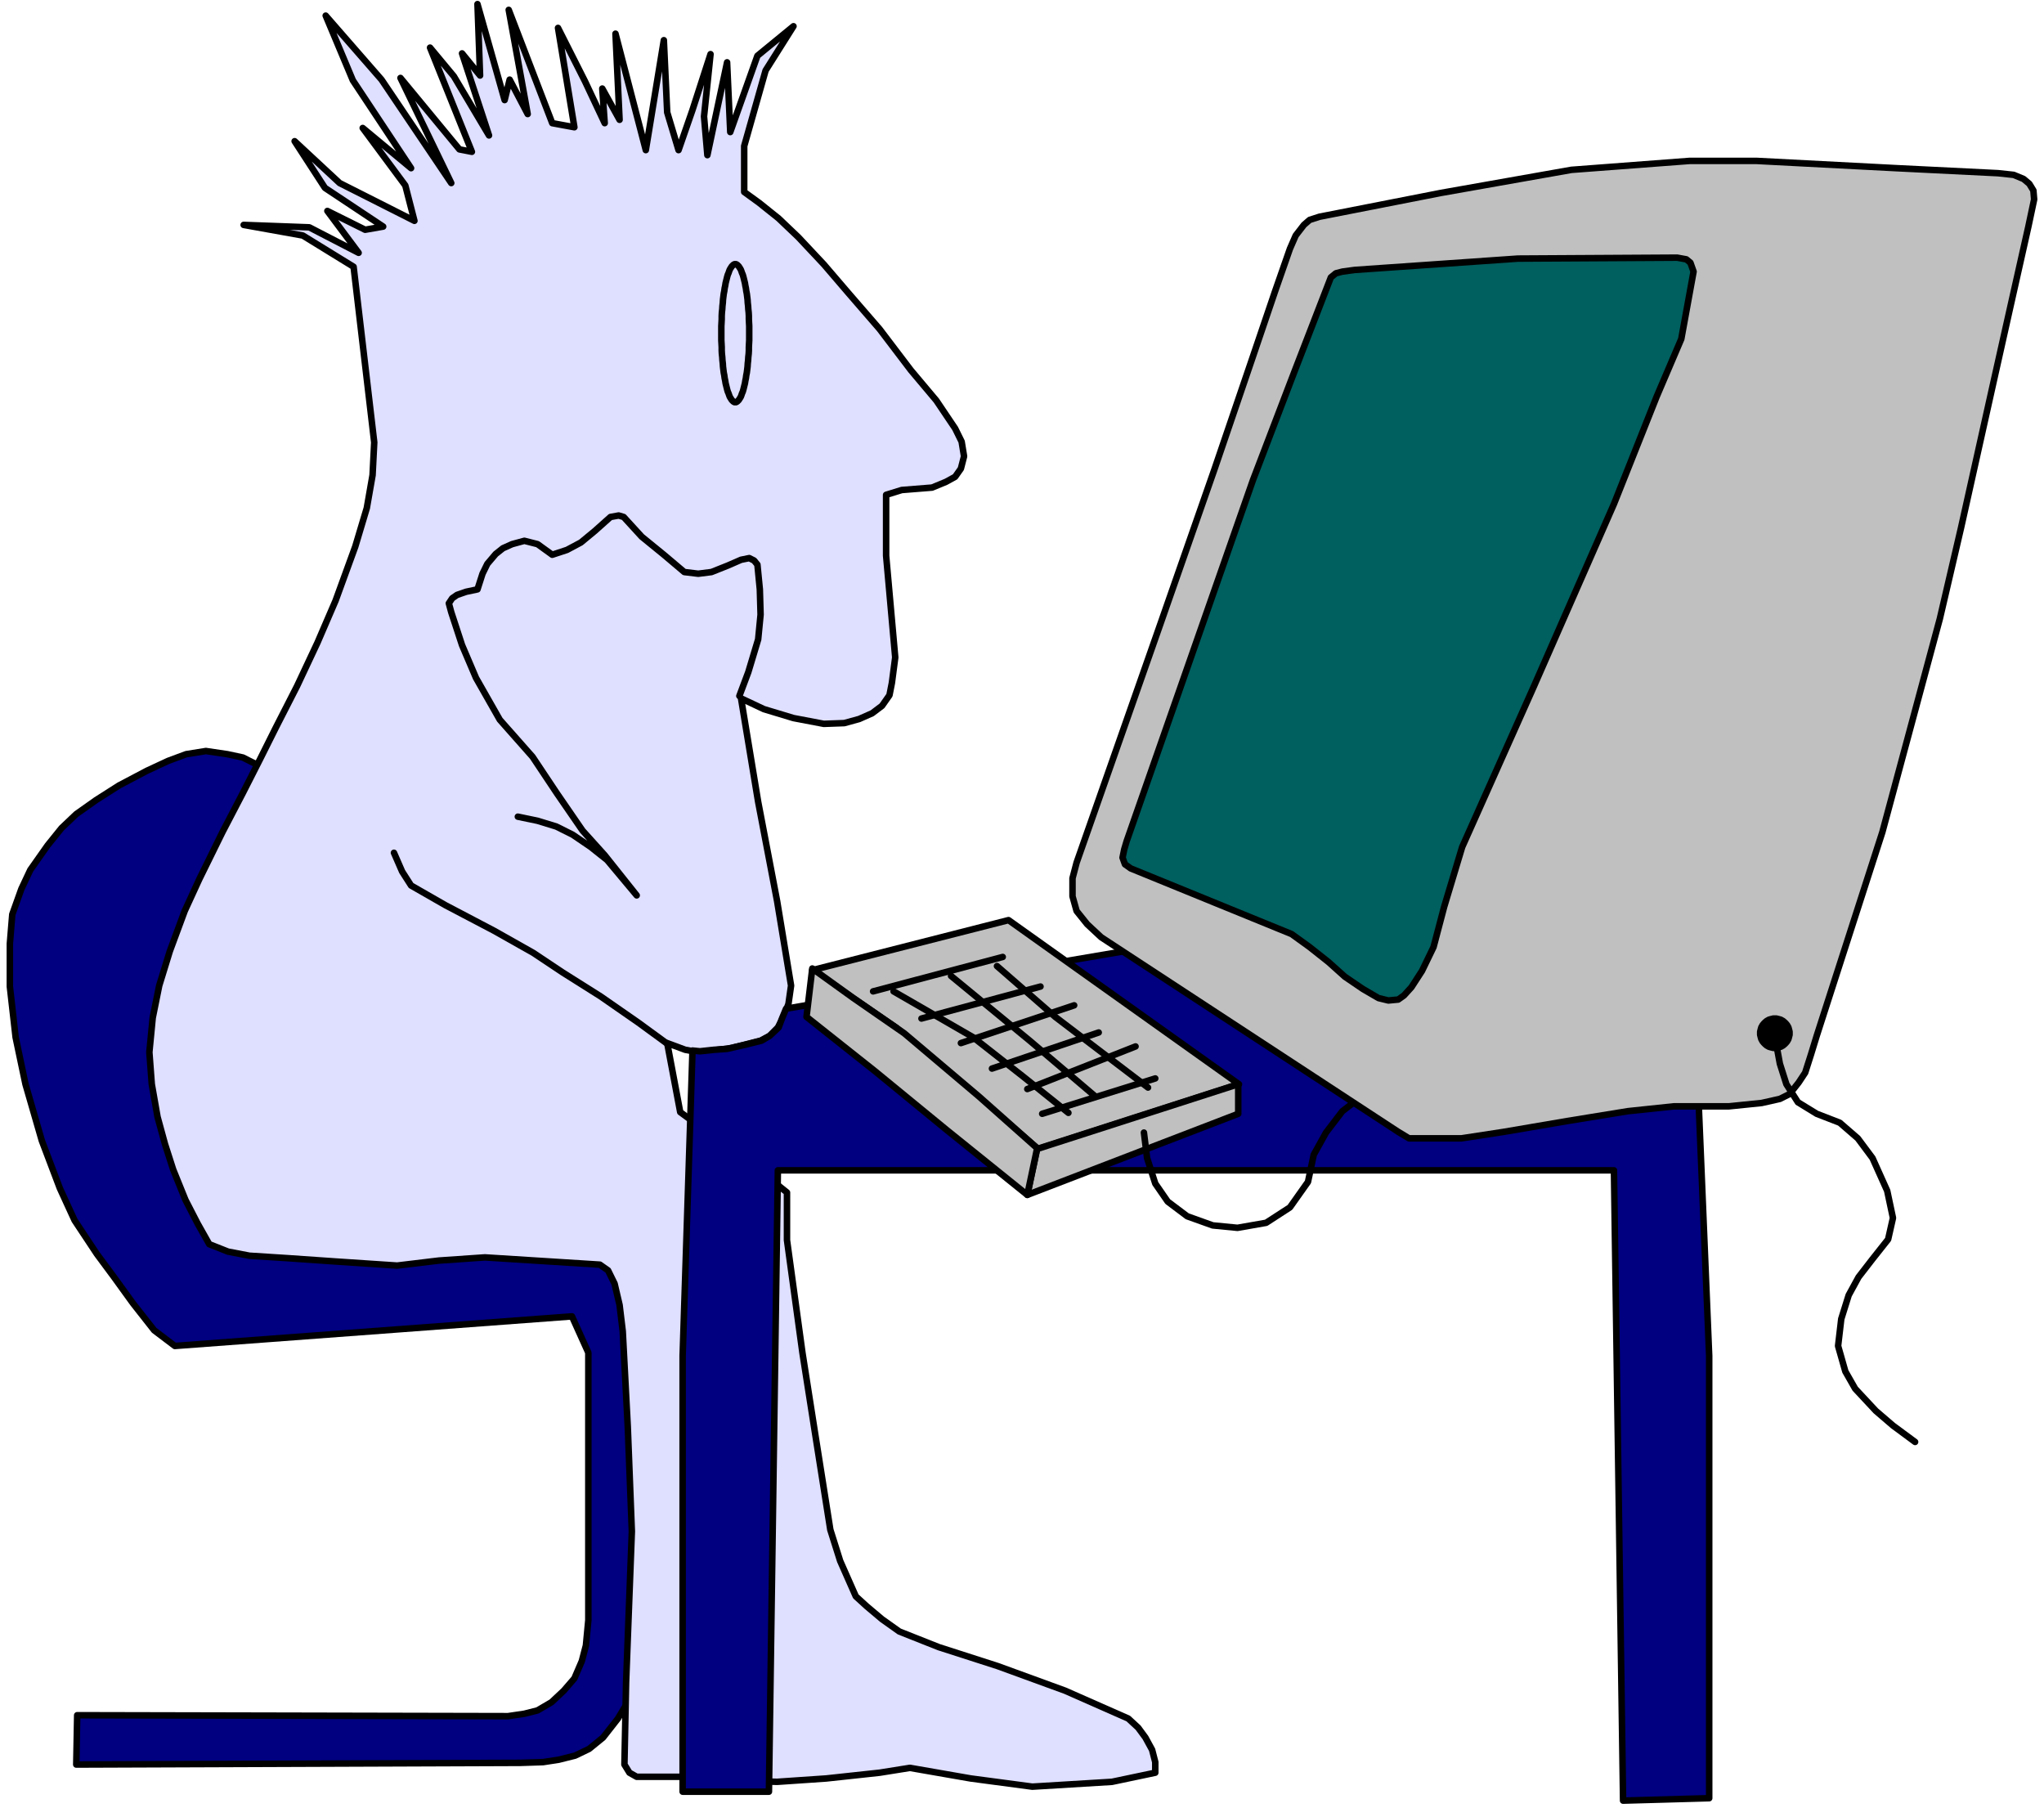 <?xml version="1.0" encoding="UTF-8" standalone="no"?>
<svg
   xmlns:ooo="http://xml.openoffice.org/svg/export"
   xmlns:dc="http://purl.org/dc/elements/1.1/"
   xmlns:cc="http://creativecommons.org/ns#"
   xmlns:rdf="http://www.w3.org/1999/02/22-rdf-syntax-ns#"
   xmlns:svg="http://www.w3.org/2000/svg"
   xmlns="http://www.w3.org/2000/svg"
   xmlns:sodipodi="http://sodipodi.sourceforge.net/DTD/sodipodi-0.dtd"
   xmlns:inkscape="http://www.inkscape.org/namespaces/inkscape"
   version="1.2"
   width="109.89mm"
   height="97.19mm"
   viewBox="0 0 10989 9719"
   preserveAspectRatio="xMidYMid"
   xml:space="preserve"
   id="svg146"
   sodipodi:docname="comp3.svg"
   style="fill-rule:evenodd;stroke-width:28.222;stroke-linejoin:round"
   inkscape:version="0.92.5 (2060ec1f9f, 2020-04-08)"><sodipodi:namedview
   pagecolor="#ffffff"
   bordercolor="#666666"
   borderopacity="1"
   objecttolerance="10"
   gridtolerance="10"
   guidetolerance="10"
   inkscape:pageopacity="0"
   inkscape:pageshadow="2"
   inkscape:window-width="664"
   inkscape:window-height="487"
   id="namedview148"
   showgrid="false"
   inkscape:zoom="0.2102413"
   inkscape:cx="207.68504"
   inkscape:cy="183.64724"
   inkscape:window-x="0"
   inkscape:window-y="0"
   inkscape:window-maximized="0"
   inkscape:current-layer="svg146" />
 <defs
   class="ClipPathGroup"
   id="defs8">
  <clipPath
   id="presentation_clip_path"
   clipPathUnits="userSpaceOnUse">
   <rect
   x="0"
   y="0"
   width="21000"
   height="29700"
   id="rect2" />
  </clipPath>
  <clipPath
   id="presentation_clip_path_shrink"
   clipPathUnits="userSpaceOnUse">
   <rect
   x="21"
   y="29"
   width="20958"
   height="29641"
   id="rect5" />
  </clipPath>
 </defs>
 <defs
   class="TextShapeIndex"
   id="defs12">
  <g
   ooo:slide="id1"
   ooo:id-list="id3"
   id="g10" />
 </defs>
 <defs
   class="EmbeddedBulletChars"
   id="defs44">
  <g
   id="bullet-char-template-57356"
   transform="matrix(4.8828125e-4,0,0,-4.8828125e-4,0,0)">
   <path
   d="M 580,1141 1163,571 580,0 -4,571 Z"
   id="path14"
   inkscape:connector-curvature="0" />
  </g>
  <g
   id="bullet-char-template-57354"
   transform="matrix(4.8828125e-4,0,0,-4.8828125e-4,0,0)">
   <path
   d="M 8,1128 H 1137 V 0 H 8 Z"
   id="path17"
   inkscape:connector-curvature="0" />
  </g>
  <g
   id="bullet-char-template-10146"
   transform="matrix(4.8828125e-4,0,0,-4.8828125e-4,0,0)">
   <path
   d="M 174,0 602,739 174,1481 1456,739 Z M 1358,739 309,1346 659,739 Z"
   id="path20"
   inkscape:connector-curvature="0" />
  </g>
  <g
   id="bullet-char-template-10132"
   transform="matrix(4.8828125e-4,0,0,-4.8828125e-4,0,0)">
   <path
   d="M 2015,739 1276,0 H 717 l 543,543 H 174 v 393 h 1086 l -543,545 h 557 z"
   id="path23"
   inkscape:connector-curvature="0" />
  </g>
  <g
   id="bullet-char-template-10007"
   transform="matrix(4.8828125e-4,0,0,-4.8828125e-4,0,0)">
   <path
   d="m 0,-2 c -7,16 -16,29 -25,39 l 381,530 c -94,256 -141,385 -141,387 0,25 13,38 40,38 9,0 21,-2 34,-5 21,4 42,12 65,25 l 27,-13 111,-251 280,301 64,-25 24,25 c 21,-10 41,-24 62,-43 C 886,937 835,863 770,784 769,783 710,716 594,584 L 774,223 c 0,-27 -21,-55 -63,-84 l 16,-20 C 717,90 699,76 672,76 641,76 570,178 457,381 L 164,-76 c -22,-34 -53,-51 -92,-51 -42,0 -63,17 -64,51 -7,9 -10,24 -10,44 0,9 1,19 2,30 z"
   id="path26"
   inkscape:connector-curvature="0" />
  </g>
  <g
   id="bullet-char-template-10004"
   transform="matrix(4.8828125e-4,0,0,-4.8828125e-4,0,0)">
   <path
   d="M 285,-33 C 182,-33 111,30 74,156 52,228 41,333 41,471 c 0,78 14,145 41,201 34,71 87,106 158,106 53,0 88,-31 106,-94 l 23,-176 c 8,-64 28,-97 59,-98 l 735,706 c 11,11 33,17 66,17 42,0 63,-15 63,-46 V 965 c 0,-36 -10,-64 -30,-84 L 442,47 C 390,-6 338,-33 285,-33 Z"
   id="path29"
   inkscape:connector-curvature="0" />
  </g>
  <g
   id="bullet-char-template-9679"
   transform="matrix(4.8828125e-4,0,0,-4.8828125e-4,0,0)">
   <path
   d="M 813,0 C 632,0 489,54 383,161 276,268 223,411 223,592 c 0,181 53,324 160,431 106,107 249,161 430,161 179,0 323,-54 432,-161 108,-107 162,-251 162,-431 0,-180 -54,-324 -162,-431 C 1136,54 992,0 813,0 Z"
   id="path32"
   inkscape:connector-curvature="0" />
  </g>
  <g
   id="bullet-char-template-8226"
   transform="matrix(4.8828125e-4,0,0,-4.8828125e-4,0,0)">
   <path
   d="m 346,457 c -73,0 -137,26 -191,78 -54,51 -81,114 -81,188 0,73 27,136 81,188 54,52 118,78 191,78 73,0 134,-26 185,-79 51,-51 77,-114 77,-187 0,-75 -25,-137 -76,-188 -50,-52 -112,-78 -186,-78 z"
   id="path35"
   inkscape:connector-curvature="0" />
  </g>
  <g
   id="bullet-char-template-8211"
   transform="matrix(4.8828125e-4,0,0,-4.8828125e-4,0,0)">
   <path
   d="M -4,459 H 1135 V 606 H -4 Z"
   id="path38"
   inkscape:connector-curvature="0" />
  </g>
  <g
   id="bullet-char-template-61548"
   transform="matrix(4.8828125e-4,0,0,-4.8828125e-4,0,0)">
   <path
   d="m 173,740 c 0,163 58,303 173,419 116,115 255,173 419,173 163,0 302,-58 418,-173 116,-116 174,-256 174,-419 0,-163 -58,-303 -174,-418 C 1067,206 928,148 765,148 601,148 462,206 346,322 231,437 173,577 173,740 Z"
   id="path41"
   inkscape:connector-curvature="0" />
  </g>
 </defs>
 <g
   id="g49"
   transform="translate(-5005,-9990)">
  <g
   id="id2"
   class="Master_Slide">
   <g
   id="bg-id2"
   class="Background" />
   <g
   id="bo-id2"
   class="BackgroundObjects" />
  </g>
 </g>
 <g
   class="SlideGroup"
   id="g144"
   transform="translate(-5005,-9990)">
  <g
   id="g142">
   <g
   id="container-id1">
    <g
   id="id1"
   class="Slide"
   clip-path="url(#presentation_clip_path)">
     <g
   class="Page"
   id="g138">
      <g
   class="Graphic"
   id="g136">
       <g
   id="id3">
        <rect
   class="BoundingBox"
   x="5005"
   y="9990"
   width="10989"
   height="9719"
   id="rect51"
   style="fill:none;stroke:none" />
        <defs
   id="defs56">
         <clipPath
   id="clip_path_1"
   clipPathUnits="userSpaceOnUse">
          <path
   d="m 5005,9990 h 10988 v 9718 H 5005 Z"
   id="path53"
   inkscape:connector-curvature="0" />
         </clipPath>
        </defs>
        <g
   clip-path="url(#clip_path_1)"
   id="g58" />
        <defs
   id="defs63">
         <clipPath
   id="clip_path_2"
   clipPathUnits="userSpaceOnUse">
          <path
   d="m 5023,9990 h 10952 v 9713 H 5023 Z"
   id="path60"
   inkscape:connector-curvature="0" />
         </clipPath>
        </defs>
        <g
   clip-path="url(#clip_path_2)"
   id="g131">
         <path
   d="m 8490,16594 -979,-551 -1077,-1910 -44,-31 -79,-40 -84,-18 -115,-17 -106,17 -97,36 -114,53 -150,79 -124,79 -106,75 -79,75 -75,93 -93,132 -48,102 -49,137 -13,158 v 230 l 31,273 53,252 88,304 97,256 79,172 120,181 92,124 102,141 114,145 111,84 2135,-159 88,195 v 1438 l -13,136 -22,84 -40,93 -57,66 -66,62 -75,44 -71,18 -88,13 -2316,-5 -5,265 2387,-9 123,-4 84,-13 88,-22 75,-36 75,-61 80,-102 53,-88 44,-97 31,-110 22,-124 9,-141 z"
   id="path65"
   inkscape:connector-curvature="0"
   style="fill:#000080;stroke:none" />
         <path
   d="m 8490,16594 -979,-551 -1077,-1910 -44,-31 -79,-40 -84,-18 -115,-17 -106,17 -97,36 -114,53 -150,79 -124,79 -106,75 -79,75 -75,93 -93,132 -48,102 -49,137 -13,158 v 230 l 31,273 53,252 88,304 97,256 79,172 120,181 92,124 102,141 114,145 111,84 2135,-159 88,195 v 1438 l -13,136 -22,84 -40,93 -57,66 -66,62 -75,44 -71,18 -88,13 -2316,-5 -5,265 2387,-9 123,-4 84,-13 88,-22 75,-36 75,-61 80,-102 53,-88 44,-97 31,-110 22,-124 9,-141 z"
   id="path67"
   inkscape:connector-curvature="0"
   style="fill:none;stroke:#000000;stroke-width:35;stroke-linecap:round;stroke-linejoin:round" />
         <path
   d="m 6906,11424 -273,-168 -318,-57 353,13 265,137 -168,-225 203,101 97,-17 -313,-208 -163,-251 242,225 402,203 -49,-190 -229,-309 260,216 -313,-472 -146,-348 300,344 375,556 -273,-565 317,384 67,13 -225,-560 128,154 189,318 -145,-441 97,119 -14,-384 146,516 27,-110 97,185 -102,-560 234,609 119,22 -88,-534 145,287 106,225 -13,-186 93,168 -22,-463 163,626 97,-591 18,388 61,203 75,-216 97,-300 -35,335 18,208 106,-499 17,375 146,-410 194,-159 -150,238 -115,406 v 247 l 80,58 105,84 106,101 137,146 132,154 168,194 168,221 137,163 101,150 35,71 13,79 -17,66 -31,44 -49,27 -75,31 -163,13 -84,26 v 327 l 49,547 -18,137 -13,66 -40,57 -53,40 -70,31 -80,22 -110,4 -163,-31 -159,-48 -123,-58 92,556 102,534 75,454 -14,98 -22,61 -35,66 -44,45 -49,26 -158,40 -177,22 -70,-13 -97,-36 70,371 432,318 142,114 v 256 l 83,605 67,427 83,525 53,168 84,190 58,53 83,70 93,66 212,84 317,102 362,132 340,150 53,49 39,53 36,66 17,66 v 57 l -233,49 -428,26 -331,-44 -327,-57 -163,26 -287,31 -264,18 -194,-5 -278,-22 h -283 l -39,-22 -27,-44 9,-441 31,-812 -22,-564 -27,-512 -17,-141 -27,-115 -35,-71 -44,-31 -618,-39 -247,17 -225,27 -331,-22 -260,-18 -203,-13 -115,-22 -101,-40 -62,-110 -66,-128 -66,-163 -44,-137 -40,-146 -31,-176 -13,-172 18,-185 35,-173 57,-185 80,-216 79,-172 124,-252 110,-211 92,-181 84,-168 115,-225 110,-234 97,-225 106,-291 62,-207 31,-177 9,-176 z"
   id="path69"
   inkscape:connector-curvature="0"
   style="fill:#dfdfff;stroke:none" />
         <path
   d="m 6906,11424 -273,-168 -318,-57 353,13 265,137 -168,-225 203,101 97,-17 -313,-208 -163,-251 242,225 402,203 -49,-190 -229,-309 260,216 -313,-472 -146,-348 300,344 375,556 -273,-565 317,384 67,13 -225,-560 128,154 189,318 -145,-441 97,119 -14,-384 146,516 27,-110 97,185 -102,-560 234,609 119,22 -88,-534 145,287 106,225 -13,-186 93,168 -22,-463 163,626 97,-591 18,388 61,203 75,-216 97,-300 -35,335 18,208 106,-499 17,375 146,-410 194,-159 -150,238 -115,406 v 247 l 80,58 105,84 106,101 137,146 132,154 168,194 168,221 137,163 101,150 35,71 13,79 -17,66 -31,44 -49,27 -75,31 -163,13 -84,26 v 327 l 49,547 -18,137 -13,66 -40,57 -53,40 -70,31 -80,22 -110,4 -163,-31 -159,-48 -123,-58 92,556 102,534 75,454 -14,98 -22,61 -35,66 -44,45 -49,26 -158,40 -177,22 -70,-13 -97,-36 70,371 432,318 142,114 v 256 l 83,605 67,427 83,525 53,168 84,190 58,53 83,70 93,66 212,84 317,102 362,132 340,150 53,49 39,53 36,66 17,66 v 57 l -233,49 -428,26 -331,-44 -327,-57 -163,26 -287,31 -264,18 -194,-5 -278,-22 h -283 l -39,-22 -27,-44 9,-441 31,-812 -22,-564 -27,-512 -17,-141 -27,-115 -35,-71 -44,-31 -618,-39 -247,17 -225,27 -331,-22 -260,-18 -203,-13 -115,-22 -101,-40 -62,-110 -66,-128 -66,-163 -44,-137 -40,-146 -31,-176 -13,-172 18,-185 35,-173 57,-185 80,-216 79,-172 124,-252 110,-211 92,-181 84,-168 115,-225 110,-234 97,-225 106,-291 62,-207 31,-177 9,-176 z"
   id="path71"
   inkscape:connector-curvature="0"
   style="fill:none;stroke:#000000;stroke-width:35;stroke-linecap:round;stroke-linejoin:round" />
         <path
   d="m 9036,11785 c 0,65 -4,129 -10,185 -7,56 -17,103 -28,135 -12,33 -25,50 -38,50 -14,0 -27,-17 -39,-50 -11,-32 -21,-79 -28,-135 -6,-56 -10,-120 -10,-185 0,-65 4,-129 10,-185 7,-56 17,-103 28,-135 12,-33 25,-50 39,-50 13,0 26,17 38,50 11,32 21,79 28,135 6,56 10,120 10,185 z"
   id="path73"
   inkscape:connector-curvature="0"
   style="fill:#dfdfff;stroke:none" />
         <path
   d="m 9033,11781 v -19 -19 l -1,-18 -1,-19 v -18 l -1,-18 -2,-18 -1,-17 -2,-17 -1,-17 -2,-16 -2,-16 -3,-15 -2,-15 -3,-14 -2,-13 -3,-12 -3,-12 -3,-12 -3,-10 -4,-9 -3,-9 -3,-8 -4,-7 -4,-6 -3,-5 -4,-4 -4,-4 -3,-2 -4,-2 h -4 v 0 h -4 l -4,2 -3,2 -4,4 -4,4 -3,5 -4,6 -4,7 -3,8 -3,9 -4,9 -3,10 -3,12 -3,12 -3,12 -2,13 -3,14 -2,15 -3,15 -2,16 -2,16 -1,17 -2,17 -1,17 -2,18 -1,18 v 18 l -1,19 -1,18 v 19 19 0 19 19 l 1,18 1,19 v 18 l 1,18 2,18 1,17 2,17 1,17 2,16 2,16 3,15 2,15 3,14 2,13 3,12 3,12 3,12 3,10 4,9 3,9 3,8 4,7 4,6 3,5 4,4 4,4 3,2 4,2 h 4 v 0 h 4 l 4,-2 3,-2 4,-4 4,-4 3,-5 4,-6 4,-7 3,-8 3,-9 4,-9 3,-10 3,-12 3,-12 3,-12 2,-13 3,-14 2,-15 3,-15 2,-16 2,-16 1,-17 2,-17 1,-17 2,-18 1,-18 v -18 l 1,-19 1,-18 v -19 z"
   id="path75"
   inkscape:connector-curvature="0"
   style="fill:none;stroke:#000000;stroke-width:35;stroke-linecap:round;stroke-linejoin:round" />
         <path
   d="m 8980,13731 48,-128 53,-176 13,-133 -4,-136 -13,-133 -18,-22 -26,-13 -44,9 -71,31 -88,35 -71,9 -75,-9 -110,-93 -119,-97 -97,-106 -27,-8 -44,8 -84,75 -75,62 -75,40 -79,26 -79,-57 -71,-18 -66,18 -49,22 -39,31 -45,53 -26,53 -27,84 -61,13 -49,17 -26,18 -18,27 13,48 58,177 75,176 128,225 176,199 132,198 137,199 119,132 172,216 -159,-190 -88,-70 -97,-66 -88,-44 -101,-31 -106,-22"
   id="path77"
   inkscape:connector-curvature="0"
   style="fill:none;stroke:#000000;stroke-width:35;stroke-linecap:round;stroke-linejoin:round" />
         <path
   d="m 7123,14574 44,101 48,75 185,106 261,137 211,119 159,106 203,128 203,141 163,119"
   id="path79"
   inkscape:connector-curvature="0"
   style="fill:none;stroke:#000000;stroke-width:35;stroke-linecap:round;stroke-linejoin:round" />
         <path
   d="m 14194,19656 v -2378 l -79,-1897 -2700,-340 -2184,371 -22,53 -18,48 -48,45 -44,26 -88,22 -97,22 -71,5 -75,8 -40,-4 -53,1641 v 2343 h 464 l 48,-3340 h 4495 l 49,3388 z"
   id="path81"
   inkscape:connector-curvature="0"
   style="fill:#000080;stroke:none" />
         <path
   d="m 14194,19656 v -2378 l -79,-1897 -2700,-340 -2184,371 -22,53 -18,48 -48,45 -44,26 -88,22 -97,22 -71,5 -75,8 -40,-4 -53,1641 v 2343 h 464 l 48,-3340 h 4495 l 49,3388 z"
   id="path83"
   inkscape:connector-curvature="0"
   style="fill:none;stroke:#000000;stroke-width:35;stroke-linecap:round;stroke-linejoin:round" />
         <path
   d="m 9372,15205 1055,-269 1239,882 -1080,348 -583,-503 -181,-150 z"
   id="path85"
   inkscape:connector-curvature="0"
   style="fill:#c0c0c0;stroke:none" />
         <path
   d="m 9372,15205 1055,-269 1239,882 -1080,348 -583,-503 -181,-150 z"
   id="path87"
   inkscape:connector-curvature="0"
   style="fill:none;stroke:#000000;stroke-width:35;stroke-linecap:round;stroke-linejoin:round" />
         <path
   d="m 10581,16166 1081,-348 v 159 l -1134,436 z"
   id="path89"
   inkscape:connector-curvature="0"
   style="fill:#c0c0c0;stroke:none" />
         <path
   d="m 10581,16166 1081,-348 v 159 l -1134,436 z"
   id="path91"
   inkscape:connector-curvature="0"
   style="fill:none;stroke:#000000;stroke-width:35;stroke-linecap:round;stroke-linejoin:round" />
         <path
   d="m 9866,15544 402,340 313,278 -53,251 -432,-348 -388,-318 -367,-291 31,-260 221,159 z"
   id="path93"
   inkscape:connector-curvature="0"
   style="fill:#c0c0c0;stroke:none" />
         <path
   d="m 9866,15544 402,340 313,278 -53,251 -432,-348 -388,-318 -367,-291 31,-260 221,159 z"
   id="path95"
   inkscape:connector-curvature="0"
   style="fill:none;stroke:#000000;stroke-width:35;stroke-linecap:round;stroke-linejoin:round" />
         <path
   d="m 10365,15183 313,273 499,380"
   id="path97"
   inkscape:connector-curvature="0"
   style="fill:none;stroke:#000000;stroke-width:35;stroke-linecap:round;stroke-linejoin:round" />
         <path
   d="m 10118,15236 423,348 353,300"
   id="path99"
   inkscape:connector-curvature="0"
   style="fill:none;stroke:#000000;stroke-width:35;stroke-linecap:round;stroke-linejoin:round" />
         <path
   d="m 9809,15319 428,247 265,208 247,198"
   id="path101"
   inkscape:connector-curvature="0"
   style="fill:none;stroke:#000000;stroke-width:35;stroke-linecap:round;stroke-linejoin:round" />
         <path
   d="m 9699,15319 697,-185"
   id="path103"
   inkscape:connector-curvature="0"
   style="fill:none;stroke:#000000;stroke-width:35;stroke-linecap:round;stroke-linejoin:round" />
         <path
   d="m 9959,15465 640,-172"
   id="path105"
   inkscape:connector-curvature="0"
   style="fill:none;stroke:#000000;stroke-width:35;stroke-linecap:round;stroke-linejoin:round" />
         <path
   d="m 10171,15597 609,-203"
   id="path107"
   inkscape:connector-curvature="0"
   style="fill:none;stroke:#000000;stroke-width:35;stroke-linecap:round;stroke-linejoin:round" />
         <path
   d="m 10338,15734 574,-194"
   id="path109"
   inkscape:connector-curvature="0"
   style="fill:none;stroke:#000000;stroke-width:35;stroke-linecap:round;stroke-linejoin:round" />
         <path
   d="m 10528,15844 582,-229"
   id="path111"
   inkscape:connector-curvature="0"
   style="fill:none;stroke:#000000;stroke-width:35;stroke-linecap:round;stroke-linejoin:round" />
         <path
   d="m 10608,15977 608,-190"
   id="path113"
   inkscape:connector-curvature="0"
   style="fill:none;stroke:#000000;stroke-width:35;stroke-linecap:round;stroke-linejoin:round" />
         <path
   d="m 11155,16078 17,137 44,137 67,97 105,79 137,49 133,13 154,-27 128,-83 97,-137 31,-146 66,-119 88,-115 115,-88"
   id="path115"
   inkscape:connector-curvature="0"
   style="fill:none;stroke:#000000;stroke-width:35;stroke-linecap:round;stroke-linejoin:round" />
         <path
   d="m 11737,11918 123,-362 80,-229 31,-71 44,-57 31,-27 53,-17 653,-128 701,-124 635,-48 h 362 l 750,39 547,27 84,9 53,22 31,26 22,36 4,48 -31,146 -106,472 -79,353 -177,794 -114,489 -309,1147 -296,918 -57,177 -31,101 -31,97 -35,53 -49,62 -52,26 -98,22 -176,18 h -296 l -247,26 -326,53 -340,58 -229,35 h -282 l -58,-35 -1597,-1046 -75,-70 -57,-71 -22,-79 v -97 l 22,-84 454,-1293 287,-821 z"
   id="path117"
   inkscape:connector-curvature="0"
   style="fill:#c0c0c0;stroke:none" />
         <path
   d="m 11737,11918 123,-362 80,-229 31,-71 44,-57 31,-27 53,-17 653,-128 701,-124 635,-48 h 362 l 750,39 547,27 84,9 53,22 31,26 22,36 4,48 -31,146 -106,472 -79,353 -177,794 -114,489 -309,1147 -296,918 -57,177 -31,101 -31,97 -35,53 -49,62 -52,26 -98,22 -176,18 h -296 l -247,26 -326,53 -340,58 -229,35 h -282 l -58,-35 -1597,-1046 -75,-70 -57,-71 -22,-79 v -97 l 22,-84 454,-1293 287,-821 z"
   id="path119"
   inkscape:connector-curvature="0"
   style="fill:none;stroke:#000000;stroke-width:35;stroke-linecap:round;stroke-linejoin:round" />
         <path
   d="m 11741,12571 221,-578 198,-512 27,-22 35,-9 66,-9 878,-61 856,-5 49,9 22,18 17,48 -66,362 -132,309 -230,578 -432,984 -384,860 -97,322 -57,216 -62,128 -57,88 -40,44 -31,22 -53,5 -53,-13 -84,-49 -97,-66 -88,-79 -101,-80 -97,-70 -865,-353 -31,-22 -13,-36 9,-44 13,-44 z"
   id="path121"
   inkscape:connector-curvature="0"
   style="fill:#005f5f;stroke:none" />
         <path
   d="m 11741,12571 221,-578 198,-512 27,-22 35,-9 66,-9 878,-61 856,-5 49,9 22,18 17,48 -66,362 -132,309 -230,578 -432,984 -384,860 -97,322 -57,216 -62,128 -57,88 -40,44 -31,22 -53,5 -53,-13 -84,-49 -97,-66 -88,-79 -101,-80 -97,-70 -865,-353 -31,-22 -13,-36 9,-44 13,-44 z"
   id="path123"
   inkscape:connector-curvature="0"
   style="fill:none;stroke:#000000;stroke-width:35;stroke-linecap:round;stroke-linejoin:round" />
         <path
   d="m 14547,15562 27,146 35,110 62,97 101,62 124,48 97,84 79,106 79,176 31,146 -26,115 -84,106 -75,97 -53,97 -40,128 -17,145 39,137 53,93 111,119 92,79 119,88"
   id="path125"
   inkscape:connector-curvature="0"
   style="fill:none;stroke:#000000;stroke-width:35;stroke-linecap:round;stroke-linejoin:round" />
         <path
   d="m 14630,15546 c 0,14 -4,28 -11,41 -7,12 -17,22 -29,29 -13,7 -27,11 -41,11 -14,0 -28,-4 -40,-11 -13,-7 -23,-17 -30,-29 -7,-13 -11,-27 -11,-41 0,-14 4,-28 11,-40 7,-13 17,-23 30,-30 12,-7 26,-11 40,-11 14,0 28,4 41,11 12,7 22,17 29,30 7,12 11,26 11,40 z"
   id="path127"
   inkscape:connector-curvature="0"
   style="fill:#000000;stroke:none" />
         <path
   d="m 14626,15544 v -4 -4 l -1,-4 -1,-4 -1,-4 -1,-4 -1,-3 -1,-4 -2,-4 -2,-3 -2,-4 -2,-3 -3,-3 -2,-3 -3,-3 -3,-3 -3,-3 -3,-2 -3,-3 -3,-2 -4,-2 -3,-2 -4,-2 -4,-1 -3,-1 -4,-1 -4,-1 -4,-1 -4,-1 h -4 -4 v 0 h -4 -4 l -4,1 -4,1 -4,1 -4,1 -3,1 -4,1 -4,2 -3,2 -4,2 -3,2 -3,3 -3,2 -3,3 -3,3 -3,3 -2,3 -3,3 -2,3 -2,4 -2,3 -2,4 -1,4 -1,3 -1,4 -1,4 -1,4 -1,4 v 4 4 0 4 4 l 1,4 1,4 1,4 1,4 1,3 1,4 2,4 2,3 2,4 2,3 3,3 2,3 3,3 3,3 3,3 3,2 3,3 3,2 4,2 3,2 4,2 4,1 3,1 4,1 4,1 4,1 4,1 h 4 4 v 0 h 4 4 l 4,-1 4,-1 4,-1 4,-1 3,-1 4,-1 4,-2 3,-2 4,-2 3,-2 3,-3 3,-2 3,-3 3,-3 3,-3 2,-3 3,-3 2,-3 2,-4 2,-3 2,-4 1,-4 1,-3 1,-4 1,-4 1,-4 1,-4 v -4 z"
   id="path129"
   inkscape:connector-curvature="0"
   style="fill:none;stroke:#000000;stroke-width:35;stroke-linecap:round;stroke-linejoin:round" />
        </g>
        <g
   clip-path="url(#clip_path_1)"
   id="g133" />
       </g>
      </g>
     </g>
    </g>
   </g>
  </g>
 </g>
</svg>